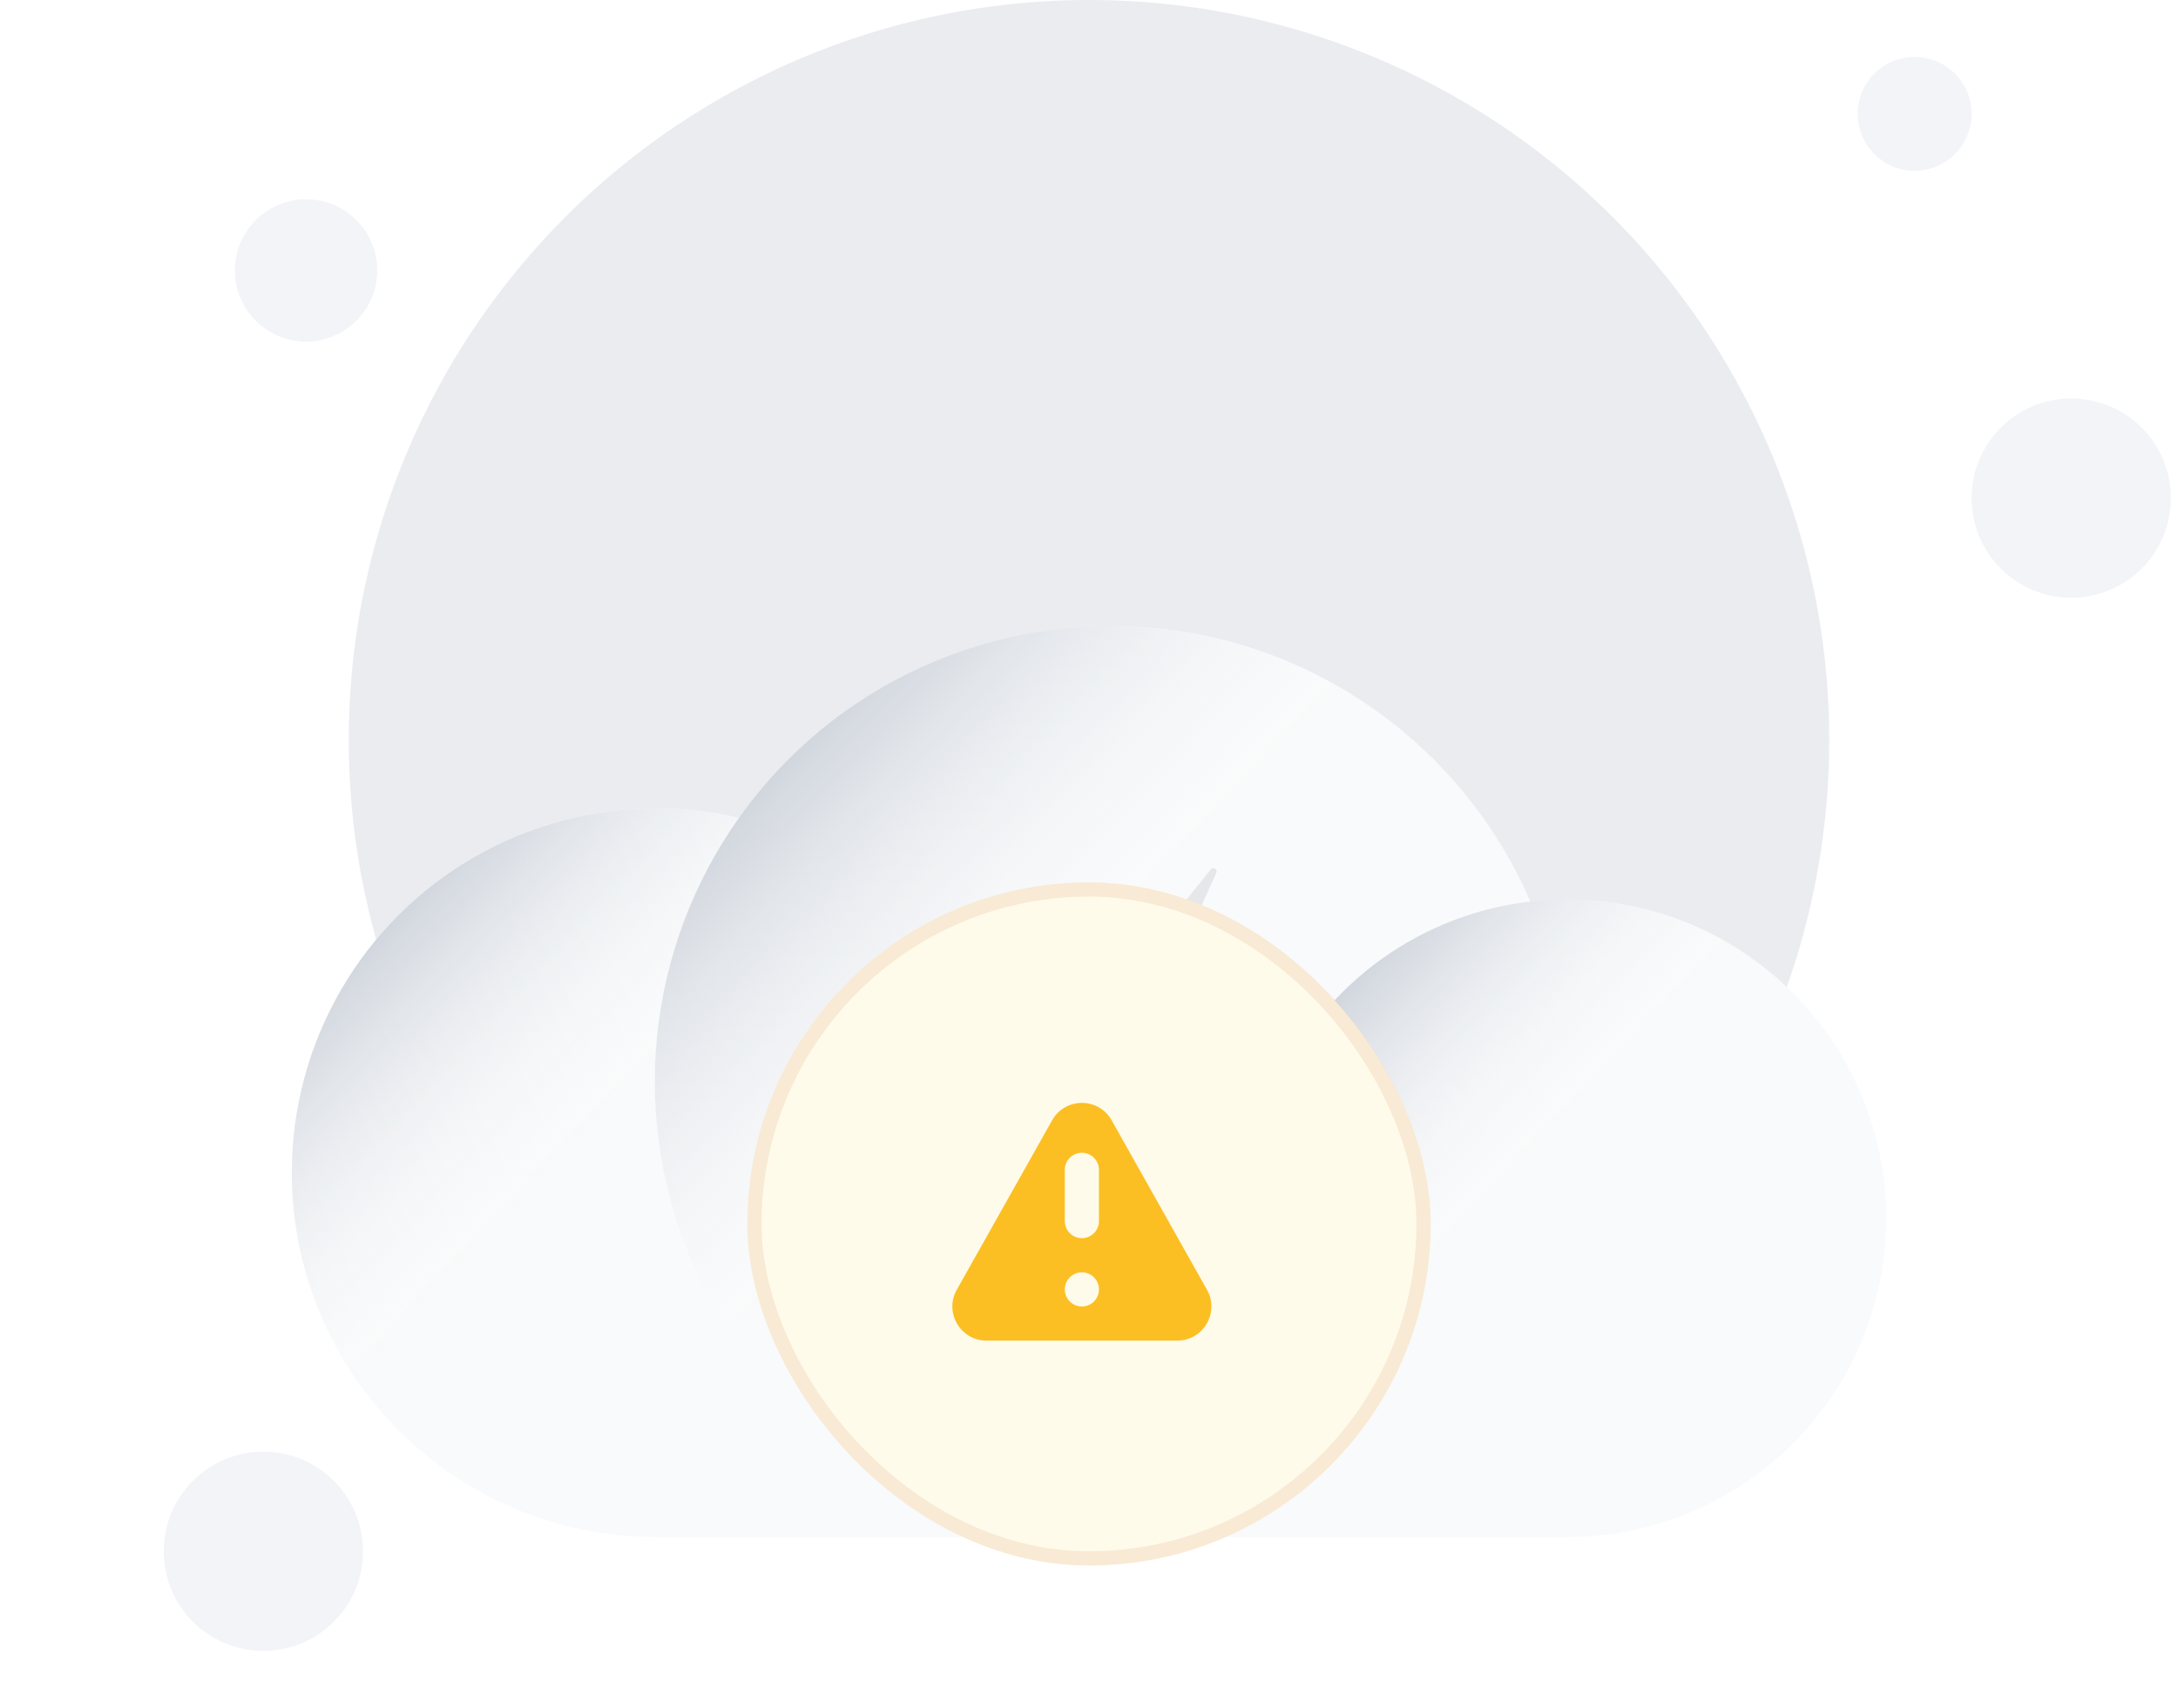 <svg width="153" height="120" viewBox="0 0 153 120" fill="none" xmlns="http://www.w3.org/2000/svg">
<circle cx="76.5" cy="52" r="52" fill="#EAECF0"/>
<g filter="url(#filter0_dd_15045_73490)">
<path d="M78.1 16C67.327 16 57.798 21.323 51.999 29.483C50.105 29.036 48.13 28.8 46.1 28.8C31.962 28.8 20.5 40.261 20.5 54.4C20.5 68.538 31.962 80 46.1 80L110.1 80C122.471 80 132.5 69.971 132.5 57.6C132.5 45.229 122.471 35.2 110.1 35.2C109.221 35.2 108.354 35.251 107.502 35.349C102.598 23.968 91.28 16 78.1 16Z" fill="#F9FAFB"/>
<ellipse cx="46.1" cy="54.4" rx="25.6" ry="25.6" fill="url(#paint0_linear_15045_73490)"/>
<circle cx="78" cy="48" r="32" fill="url(#paint1_linear_15045_73490)"/>
<path fill-rule="evenodd" clip-rule="evenodd" d="M85.658 40.238H82.337L85.451 33.313C85.47 33.263 85.471 33.208 85.454 33.157C85.437 33.106 85.403 33.063 85.358 33.035C85.312 33.007 85.258 32.995 85.205 33.002C85.152 33.009 85.103 33.035 85.067 33.074L77.875 42.017C77.837 42.065 77.812 42.123 77.805 42.183C77.799 42.244 77.809 42.306 77.836 42.361C77.863 42.416 77.905 42.462 77.958 42.494C78.01 42.526 78.07 42.542 78.132 42.541H80.993L78.069 47.778C78.083 47.742 78.092 47.703 78.094 47.664C78.098 47.607 78.09 47.55 78.07 47.497L75.696 40.998C75.615 40.775 75.467 40.582 75.273 40.446C75.079 40.31 74.847 40.237 74.61 40.238H72.325C72.015 40.238 71.715 40.344 71.473 40.538C71.275 40.693 71.125 40.901 71.04 41.139C71.041 41.138 71.042 41.137 71.043 41.137L69.034 46.64L66.888 40.762C66.832 40.608 66.73 40.476 66.596 40.382C66.463 40.288 66.303 40.238 66.14 40.238H63.648C63.544 40.238 63.442 40.263 63.35 40.311C63.258 40.358 63.179 40.427 63.119 40.512C63.059 40.597 63.02 40.695 63.006 40.797C62.992 40.9 63.003 41.005 63.037 41.103L66.364 50.509L66.366 50.514L66.363 50.509L66.683 51.415L66.688 51.43L66.689 51.433C66.733 51.557 66.814 51.664 66.922 51.74C67.03 51.817 67.159 51.859 67.291 51.859H70.79C70.918 51.859 71.043 51.819 71.148 51.745C71.253 51.671 71.332 51.566 71.375 51.445L73.424 45.653L71.754 41.266C71.759 41.276 71.763 41.286 71.767 41.297L73.425 45.653L75.271 50.497C75.275 50.507 75.279 50.517 75.283 50.527L75.532 51.182C75.608 51.38 75.741 51.551 75.916 51.671C76.09 51.792 76.297 51.856 76.508 51.856H79.051C79.237 51.856 79.419 51.807 79.579 51.713C79.739 51.619 79.871 51.485 79.962 51.323L85.939 40.718C85.966 40.669 85.981 40.614 85.981 40.558C85.98 40.501 85.966 40.446 85.937 40.398C85.909 40.349 85.868 40.309 85.819 40.281C85.77 40.253 85.715 40.238 85.658 40.238Z" fill="#344054" fill-opacity="0.1"/>
<ellipse cx="110.1" cy="57.6" rx="22.4" ry="22.4" fill="url(#paint2_linear_15045_73490)"/>
</g>
<circle cx="21.5" cy="19" r="5" fill="#F2F4F7"/>
<circle cx="18.5" cy="109" r="7" fill="#F2F4F7"/>
<circle cx="145.5" cy="35" r="7" fill="#F2F4F7"/>
<circle cx="134.5" cy="8" r="4" fill="#F2F4F7"/>
<g filter="url(#filter1_b_15045_73490)">
<rect x="52.5" y="62" width="48" height="48" rx="24" fill="#FFFBEB"/>
<path fill-rule="evenodd" clip-rule="evenodd" d="M73.909 78.719C74.826 77.087 77.174 77.087 78.092 78.719L84.788 90.623C85.688 92.223 84.532 94.2 82.697 94.2H69.304C67.468 94.2 66.312 92.223 67.212 90.623L73.909 78.719ZM77.2 90.6C77.2 91.263 76.663 91.8 76 91.8C75.337 91.8 74.8 91.263 74.8 90.6C74.8 89.937 75.337 89.4 76 89.4C76.663 89.4 77.2 89.937 77.2 90.6ZM76 81C75.337 81 74.8 81.537 74.8 82.2V85.8C74.8 86.463 75.337 87 76 87C76.663 87 77.2 86.463 77.2 85.8V82.2C77.2 81.537 76.663 81 76 81Z" fill="#FBBF24"/>
<rect x="53" y="62.5" width="47" height="47" rx="23.5" stroke="#B45309" stroke-opacity="0.1"/>
</g>
<defs>
<filter id="filter0_dd_15045_73490" x="0.5" y="16" width="152" height="104" filterUnits="userSpaceOnUse" color-interpolation-filters="sRGB">
<feFlood flood-opacity="0" result="BackgroundImageFix"/>
<feColorMatrix in="SourceAlpha" type="matrix" values="0 0 0 0 0 0 0 0 0 0 0 0 0 0 0 0 0 0 127 0" result="hardAlpha"/>
<feMorphology radius="4" operator="erode" in="SourceAlpha" result="effect1_dropShadow_15045_73490"/>
<feOffset dy="8"/>
<feGaussianBlur stdDeviation="4"/>
<feColorMatrix type="matrix" values="0 0 0 0 0.063 0 0 0 0 0.094 0 0 0 0 0.157 0 0 0 0.03 0"/>
<feBlend mode="normal" in2="BackgroundImageFix" result="effect1_dropShadow_15045_73490"/>
<feColorMatrix in="SourceAlpha" type="matrix" values="0 0 0 0 0 0 0 0 0 0 0 0 0 0 0 0 0 0 127 0" result="hardAlpha"/>
<feMorphology radius="4" operator="erode" in="SourceAlpha" result="effect2_dropShadow_15045_73490"/>
<feOffset dy="20"/>
<feGaussianBlur stdDeviation="12"/>
<feColorMatrix type="matrix" values="0 0 0 0 0.063 0 0 0 0 0.094 0 0 0 0 0.157 0 0 0 0.08 0"/>
<feBlend mode="normal" in2="effect1_dropShadow_15045_73490" result="effect2_dropShadow_15045_73490"/>
<feBlend mode="normal" in="SourceGraphic" in2="effect2_dropShadow_15045_73490" result="shape"/>
</filter>
<filter id="filter1_b_15045_73490" x="44.5" y="54" width="64" height="64" filterUnits="userSpaceOnUse" color-interpolation-filters="sRGB">
<feFlood flood-opacity="0" result="BackgroundImageFix"/>
<feGaussianBlur in="BackgroundImageFix" stdDeviation="4"/>
<feComposite in2="SourceAlpha" operator="in" result="effect1_backgroundBlur_15045_73490"/>
<feBlend mode="normal" in="SourceGraphic" in2="effect1_backgroundBlur_15045_73490" result="shape"/>
</filter>
<linearGradient id="paint0_linear_15045_73490" x1="26.443" y1="37.486" x2="71.7" y2="80" gradientUnits="userSpaceOnUse">
<stop stop-color="#D0D5DD"/>
<stop offset="0.351" stop-color="white" stop-opacity="0"/>
</linearGradient>
<linearGradient id="paint1_linear_15045_73490" x1="53.429" y1="26.857" x2="110" y2="80" gradientUnits="userSpaceOnUse">
<stop stop-color="#D0D5DD"/>
<stop offset="0.351" stop-color="white" stop-opacity="0"/>
</linearGradient>
<linearGradient id="paint2_linear_15045_73490" x1="92.9" y1="42.8" x2="132.5" y2="80" gradientUnits="userSpaceOnUse">
<stop stop-color="#D0D5DD"/>
<stop offset="0.351" stop-color="white" stop-opacity="0"/>
</linearGradient>
</defs>
</svg>
